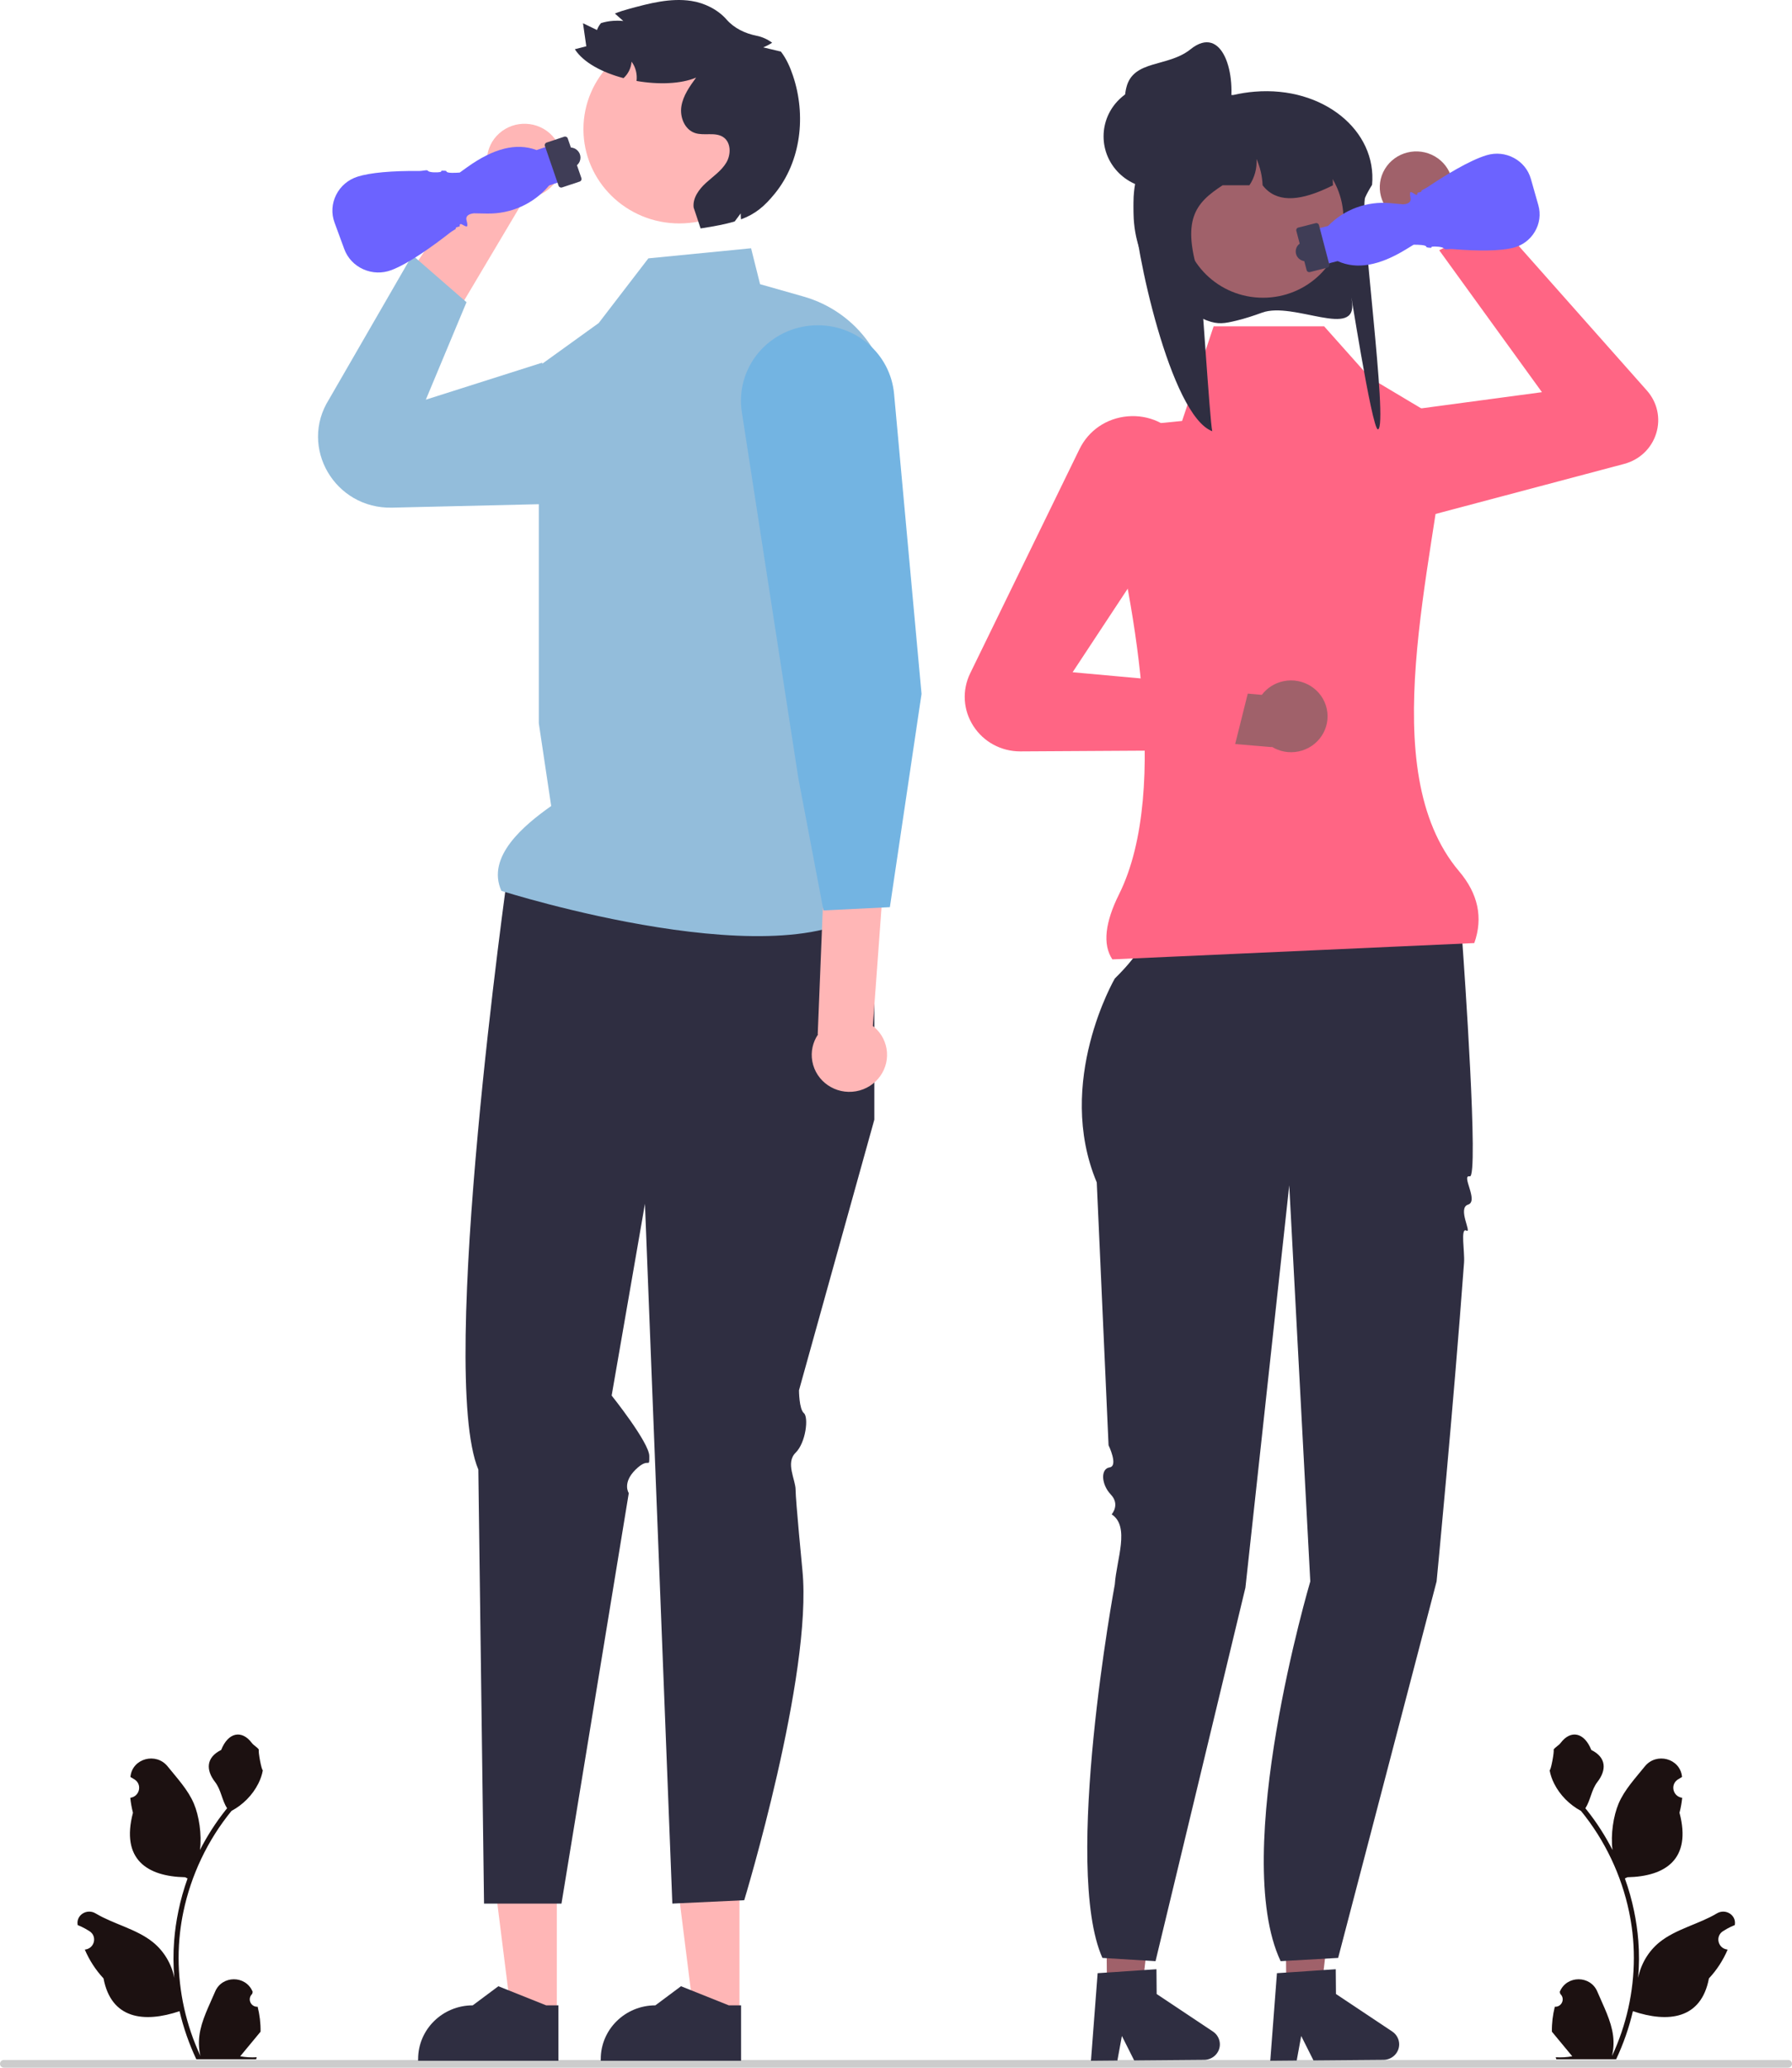 <svg width="117" height="135" viewBox="0 0 117 135" fill="none" xmlns="http://www.w3.org/2000/svg">
<g clip-path="url(#clip0_172_149)">
<path d="M101.514 131.019C101.962 131.046 102.21 130.499 101.871 130.181L101.837 130.049C101.841 130.039 101.846 130.028 101.85 130.017C102.303 128.956 103.838 128.963 104.288 130.026C104.686 130.97 105.194 131.915 105.319 132.912C105.375 133.353 105.349 133.801 105.25 134.233C106.184 132.228 106.675 130.039 106.675 127.837C106.675 127.284 106.645 126.731 106.582 126.179C106.53 125.728 106.458 125.279 106.366 124.835C105.866 122.432 104.784 120.144 103.222 118.233C102.472 117.829 101.846 117.199 101.468 116.444C101.332 116.171 101.226 115.878 101.175 115.579C101.261 115.591 101.497 114.312 101.433 114.234C101.552 114.056 101.765 113.968 101.895 113.795C102.541 112.933 103.432 113.084 103.897 114.254C104.891 114.747 104.9 115.564 104.291 116.35C103.903 116.85 103.85 117.527 103.509 118.062C103.544 118.106 103.581 118.149 103.616 118.193C104.258 119.002 104.813 119.871 105.281 120.785C105.149 119.77 105.344 118.546 105.677 117.758C106.056 116.859 106.766 116.103 107.392 115.326C108.143 114.393 109.684 114.8 109.817 115.983C109.818 115.994 109.819 116.006 109.82 116.017C109.728 116.069 109.636 116.123 109.548 116.181C109.04 116.511 109.216 117.283 109.817 117.375L109.83 117.377C109.797 117.705 109.739 118.032 109.655 118.352C110.458 121.402 108.725 122.513 106.251 122.563C106.197 122.59 106.143 122.618 106.089 122.644C106.339 123.338 106.54 124.049 106.688 124.77C106.821 125.407 106.913 126.051 106.965 126.698C107.03 127.514 107.024 128.334 106.954 129.149L106.958 129.12C107.136 128.223 107.632 127.385 108.352 126.804C109.424 125.938 110.939 125.62 112.095 124.924C112.652 124.589 113.366 125.022 113.268 125.656L113.264 125.687C113.091 125.755 112.923 125.835 112.761 125.925C112.668 125.976 112.577 126.031 112.488 126.089C111.981 126.418 112.156 127.191 112.757 127.282L112.771 127.284C112.781 127.286 112.789 127.287 112.799 127.288C112.503 127.978 112.092 128.618 111.576 129.169C111.075 131.832 108.919 132.085 106.614 131.309H106.612C106.36 132.388 105.992 133.442 105.519 134.447H101.612C101.598 134.404 101.585 134.36 101.573 134.317C101.934 134.339 102.298 134.319 102.654 134.254C102.364 133.904 102.074 133.552 101.784 133.203C101.777 133.196 101.772 133.189 101.766 133.182C101.619 133.003 101.471 132.826 101.324 132.647L101.324 132.646C101.314 132.097 101.381 131.55 101.514 131.019Z" fill="#1C1111"/>
<path d="M16.822 131.019C16.374 131.046 16.126 130.499 16.465 130.181L16.499 130.049C16.494 130.039 16.49 130.028 16.485 130.017C16.033 128.956 14.498 128.963 14.048 130.026C13.65 130.97 13.142 131.915 13.017 132.912C12.961 133.353 12.986 133.801 13.086 134.233C12.152 132.228 11.661 130.039 11.661 127.837C11.661 127.284 11.691 126.731 11.754 126.179C11.806 125.728 11.877 125.279 11.97 124.835C12.47 122.432 13.552 120.144 15.114 118.233C15.864 117.829 16.49 117.199 16.868 116.444C17.004 116.171 17.11 115.878 17.161 115.579C17.075 115.591 16.839 114.312 16.903 114.234C16.784 114.056 16.571 113.968 16.441 113.795C15.794 112.933 14.904 113.084 14.439 114.254C13.445 114.747 13.436 115.564 14.045 116.35C14.433 116.85 14.486 117.527 14.826 118.062C14.791 118.106 14.755 118.149 14.72 118.193C14.078 119.002 13.523 119.871 13.055 120.785C13.187 119.77 12.992 118.546 12.659 117.758C12.28 116.859 11.569 116.103 10.944 115.326C10.192 114.393 8.652 114.8 8.519 115.983C8.518 115.994 8.517 116.006 8.515 116.017C8.608 116.069 8.699 116.123 8.788 116.181C9.296 116.511 9.12 117.283 8.519 117.375L8.506 117.377C8.539 117.705 8.597 118.032 8.681 118.352C7.878 121.402 9.611 122.513 12.085 122.563C12.139 122.59 12.193 122.618 12.247 122.644C11.996 123.338 11.796 124.049 11.648 124.77C11.515 125.407 11.422 126.051 11.371 126.698C11.306 127.514 11.312 128.334 11.382 129.149L11.378 129.12C11.2 128.223 10.704 127.385 9.984 126.804C8.912 125.938 7.397 125.62 6.241 124.924C5.684 124.589 4.97 125.022 5.067 125.656L5.072 125.687C5.244 125.755 5.412 125.835 5.575 125.925C5.668 125.976 5.759 126.031 5.848 126.089C6.355 126.418 6.18 127.191 5.579 127.282L5.565 127.284C5.555 127.286 5.547 127.287 5.537 127.288C5.833 127.978 6.244 128.618 6.759 129.169C7.261 131.832 9.417 132.085 11.722 131.309H11.723C11.976 132.388 12.344 133.442 12.817 134.447H16.724C16.738 134.404 16.75 134.36 16.763 134.317C16.402 134.339 16.038 134.319 15.682 134.254C15.972 133.904 16.262 133.552 16.552 133.203C16.559 133.196 16.564 133.189 16.57 133.182C16.717 133.003 16.865 132.826 17.012 132.647L17.012 132.646C17.022 132.097 16.954 131.55 16.822 131.019Z" fill="#1C1111"/>
<path d="M0 134.746C0 134.887 0.115 135 0.258 135H116.742C116.885 135 117 134.887 117 134.746C117 134.606 116.885 134.493 116.742 134.493H0.258C0.115 134.493 0 134.606 0 134.746Z" fill="#CCCCCC"/>
<path d="M83.982 129.87L86.283 129.85L87.301 120.925L83.905 120.954L83.982 129.87Z" fill="#A0616A"/>
<path d="M90.901 132.637L87.226 130.188L87.212 128.57L86.422 128.622L83.972 128.788L83.372 128.827L82.936 134.546L84.662 134.531L84.956 132.927L85.757 134.523L90.332 134.485C90.9 134.48 91.357 134.022 91.352 133.465C91.349 133.133 91.181 132.824 90.901 132.637Z" fill="#2F2E41"/>
<path d="M72.275 129.87L74.576 129.85L75.594 120.925L72.198 120.954L72.275 129.87Z" fill="#A0616A"/>
<path d="M79.194 132.637L75.519 130.188L75.505 128.57L74.715 128.622L72.265 128.788L71.665 128.827L71.229 134.546L72.955 134.531L73.249 132.927L74.05 134.523L78.625 134.485C79.193 134.48 79.65 134.022 79.645 133.465C79.642 133.133 79.474 132.824 79.194 132.637Z" fill="#2F2E41"/>
<path d="M90.421 11.031C89.748 12.144 90.12 13.582 91.252 14.243C91.771 14.547 92.359 14.632 92.909 14.53L92.911 14.533L95.867 17.715L99.34 16.478L94.784 11.588L94.768 11.605C94.61 11.043 94.24 10.536 93.69 10.215C92.557 9.553 91.094 9.919 90.421 11.031Z" fill="#A0616A"/>
<path d="M93.011 57.711L83.684 58L74.848 59.93C74.848 59.93 75.732 60.991 72.786 63.886C72.786 63.886 68.859 70.639 71.608 77.2L72.378 94.359C72.378 94.359 73.036 95.718 72.443 95.806C71.851 95.893 71.894 96.911 72.523 97.574C73.152 98.237 72.581 98.87 72.581 98.87C73.793 99.664 72.899 101.803 72.786 103.443C72.786 103.443 69.351 121.942 71.976 127.83L75.445 128.043L81.314 103.656L84.175 77.393L85.549 103.25C85.549 103.25 80.291 120.997 83.612 128.043L87.368 127.83L93.796 103.25C93.796 103.25 94.878 92.086 95.588 82.432C95.64 81.726 95.341 80.133 95.737 80.343C96.133 80.554 95.134 78.875 95.85 78.649C96.566 78.423 95.362 76.676 95.964 76.804C96.566 76.932 95.578 62.912 95.482 61.592C95.09 56.189 93.011 57.711 93.011 57.711Z" fill="#2F2E41"/>
<path d="M88.123 34.908C87.131 34.908 86.175 34.53 85.439 33.822C84.452 32.873 84.061 31.52 84.393 30.202C84.775 28.685 86.041 27.569 87.616 27.357L100.674 25.605L93.966 16.338L97.739 14.456L107.525 25.498C108.21 26.27 108.438 27.316 108.134 28.296C107.831 29.276 107.049 30.021 106.043 30.288L89.144 34.773C88.805 34.864 88.462 34.908 88.123 34.908Z" fill="#FF6584"/>
<path d="M96.257 61.572L72.626 62.637C71.977 61.668 72.153 60.212 73.062 58.388C76.494 51.502 73.887 38.476 72.134 31.693C71.642 29.79 72.963 27.898 74.951 27.703L77.179 27.484L79.238 21.305H86.452L89.444 24.665L94.523 27.697C93.598 37.054 89.66 50.267 95.271 56.893C96.498 58.342 96.846 59.909 96.257 61.572Z" fill="#FF6584"/>
<path d="M82.404 20.411C81.857 20.61 81.298 20.797 80.716 20.936C79.96 21.117 79.533 21.201 78.803 20.923C78.777 20.913 78.752 20.903 78.729 20.894C76.003 19.776 74.069 17.111 74.01 13.984C74.006 13.933 74.006 13.88 74.006 13.828C74.006 13.576 74.017 13.325 74.042 13.078C74.075 12.735 74.13 12.398 74.208 12.07L74.201 12.068C73.609 11.474 73.382 10.661 73.457 9.843C73.553 8.775 74.165 7.699 75.148 7.093C75.879 6.644 76.712 6.344 77.606 6.241C77.838 6.215 78.073 6.201 78.312 6.201H80.53C81.001 6.094 81.469 6.02 81.923 5.985H81.927C86.391 5.621 89.912 8.53 89.583 12.068C89.581 12.072 89.577 12.076 89.575 12.08C89.48 12.232 89.396 12.376 89.322 12.514C89.25 12.643 89.189 12.766 89.137 12.883C88.73 13.788 90.666 27.821 89.971 28.034C89.576 28.155 87.983 17.712 88.269 19.698C88.629 22.189 84.461 19.664 82.404 20.411Z" fill="#2F2E41"/>
<path d="M82.463 19.439C85.363 19.439 87.714 17.129 87.714 14.279C87.714 11.429 85.363 9.119 82.463 9.119C79.563 9.119 77.212 11.429 77.212 14.279C77.212 17.129 79.563 19.439 82.463 19.439Z" fill="#A0616A"/>
<path d="M87.029 12.097C86.942 12.142 86.856 12.184 86.768 12.226C86.677 12.269 86.585 12.312 86.493 12.352C84.736 13.135 83.304 13.222 82.436 12.097C82.412 11.507 82.278 10.922 82.036 10.378C82.081 10.98 81.913 11.595 81.573 12.097H79.824C78.023 13.271 77.099 14.351 78.349 18.207C78.43 18.46 78.988 27.462 79.148 28.154C76.421 27.126 74.069 16.214 74.01 13.338C74.006 13.292 74.006 13.243 74.006 13.195C74.006 12.963 74.017 12.732 74.042 12.505C74.075 12.19 74.13 11.88 74.208 11.578L74.201 11.577C73.609 11.031 73.382 10.282 73.457 9.531C73.912 8.945 74.478 8.446 75.126 8.061C75.706 7.784 76.318 7.559 76.953 7.387C76.968 7.383 76.982 7.38 76.998 7.376C77.19 7.325 77.387 7.278 77.584 7.237C77.986 7.155 78.395 7.093 78.813 7.054C78.844 7.053 78.873 7.051 78.9 7.051C79.071 7.051 79.23 7.098 79.369 7.178C79.37 7.178 79.37 7.179 79.373 7.179C79.474 7.237 79.564 7.315 79.634 7.408C79.754 7.559 79.824 7.748 79.824 7.953H81.772C81.844 7.953 81.916 7.956 81.987 7.959C84.701 8.066 86.881 9.206 87.021 11.826C87.027 11.917 87.029 12.006 87.029 12.097Z" fill="#2F2E41"/>
<path d="M75.511 12.304C77.422 12.304 78.971 10.782 78.971 8.904C78.971 7.027 77.422 5.505 75.511 5.505C73.6 5.505 72.052 7.027 72.052 8.904C72.052 10.782 73.6 12.304 75.511 12.304Z" fill="#2F2E41"/>
<path d="M80.26 7.332C79.867 9.169 77.928 10.268 76.073 9.819C74.218 9.369 73.085 7.527 73.543 5.704C74 3.881 76.252 4.407 77.73 3.217C79.821 1.535 80.79 4.854 80.26 7.332Z" fill="#2F2E41"/>
<path d="M86.626 46.284C86.354 45.018 85.089 44.207 83.8 44.474C83.21 44.597 82.719 44.926 82.384 45.366L82.381 45.366L78.012 44.992L76.31 48.214L83.032 48.779L83.033 48.755C83.537 49.064 84.157 49.191 84.784 49.061C86.073 48.794 86.897 47.55 86.626 46.284Z" fill="#A0616A"/>
<path d="M66.613 49.058C65.364 49.058 64.222 48.441 63.553 47.403C62.879 46.36 62.802 45.072 63.345 43.957L70.48 29.322C71.076 28.098 72.254 27.298 73.63 27.182C75.004 27.066 76.305 27.658 77.104 28.764C78.025 30.039 78.061 31.709 77.197 33.021L70.031 43.89L81.554 44.938L80.545 48.976L66.635 49.058L66.613 49.058Z" fill="#FF6584"/>
<path d="M93.442 16.181C93.441 16.177 93.442 16.173 93.442 16.17C93.45 16.114 93.511 16.104 93.531 16.101C93.636 16.082 94.223 16.096 94.304 16.245C94.329 16.29 94.479 16.278 94.589 16.269C94.666 16.263 94.745 16.256 94.814 16.262C96.586 16.406 97.951 16.381 98.76 16.188C99.374 16.042 99.887 15.668 100.205 15.134C100.523 14.602 100.607 13.982 100.436 13.387L99.952 11.683C99.784 11.094 99.392 10.608 98.847 10.314C98.298 10.018 97.665 9.954 97.064 10.133C95.942 10.468 94.321 11.467 93.159 12.247C93.111 12.279 93.044 12.313 92.979 12.346C92.923 12.375 92.845 12.415 92.808 12.441C92.816 12.459 92.812 12.476 92.811 12.482C92.798 12.532 92.749 12.54 92.686 12.551C92.647 12.558 92.556 12.573 92.541 12.598C92.539 12.602 92.541 12.61 92.542 12.614C92.56 12.667 92.536 12.695 92.52 12.707C92.474 12.741 92.428 12.711 92.346 12.657C92.284 12.615 92.137 12.517 92.091 12.547C92.079 12.555 92.024 12.611 92.092 12.941C92.112 13.035 92.093 13.119 92.038 13.184C91.905 13.342 91.6 13.338 91.587 13.338L90.766 13.263C89.251 13.125 87.777 13.663 86.722 14.74L86.71 14.753L85.92 14.953L86.523 17.253L87.335 17.047L87.355 17.056C88.588 17.608 90.041 17.355 91.796 16.282L92.295 15.977L92.313 15.977C92.641 15.977 93.047 15.995 93.115 16.086C93.126 16.101 93.132 16.117 93.132 16.135C93.182 16.161 93.341 16.181 93.442 16.181Z" fill="#6C63FF"/>
<path d="M85.311 17.64C85.335 17.732 85.431 17.787 85.524 17.764L86.664 17.475C86.757 17.451 86.813 17.358 86.789 17.266L86.115 14.694C86.091 14.602 85.995 14.546 85.902 14.57L84.762 14.859C84.669 14.882 84.613 14.976 84.637 15.068L85.311 17.64Z" fill="#3F3D56"/>
<path d="M85.247 17.056C85.606 17.056 85.898 16.77 85.898 16.417C85.898 16.064 85.606 15.778 85.247 15.778C84.888 15.778 84.597 16.064 84.597 16.417C84.597 16.77 84.888 17.056 85.247 17.056Z" fill="#3F3D56"/>
<path d="M48.279 131.492L45.3 131.492L43.883 120.2L48.28 120.2L48.279 131.492Z" fill="#FFB6B6"/>
<path d="M48.384 134.546L39.223 134.546V134.432C39.223 132.497 40.82 130.928 42.789 130.928H42.789L44.462 129.68L47.584 130.928L48.384 130.928L48.384 134.546Z" fill="#2F2E41"/>
<path d="M36.355 131.492L33.376 131.492L31.959 120.2L36.356 120.2L36.355 131.492Z" fill="#FFB6B6"/>
<path d="M36.46 134.546L27.299 134.546V134.432C27.299 132.497 28.896 130.928 30.865 130.928H30.865L32.538 129.68L35.66 130.928L36.46 130.928L36.46 134.546Z" fill="#2F2E41"/>
<path d="M36.064 8.87C36.979 9.856 36.907 11.384 35.903 12.283C35.443 12.695 34.867 12.901 34.291 12.911L34.289 12.914L29.049 21.731L25.341 19.957L31.776 10.322L31.795 10.336C31.836 9.735 32.102 9.149 32.59 8.711C33.594 7.812 35.149 7.883 36.064 8.87Z" fill="#FFB6B6"/>
<path d="M33.169 56.885C33.169 56.885 28.549 89.577 31.231 95.947L31.603 124.284H36.659L41.053 97.485C41.053 97.485 40.606 96.826 41.5 95.947C42.394 95.069 42.394 95.947 42.394 95.069C42.394 94.19 39.935 91.115 39.935 91.115L42.109 78.594L43.897 124.284L48.591 124.064C48.591 124.064 53.062 109.347 52.391 102.537C52.391 102.537 51.944 97.924 51.944 97.265C51.944 96.606 51.273 95.508 51.944 94.849C52.615 94.19 52.804 92.533 52.486 92.263C52.167 91.993 52.167 90.769 52.167 90.769L57.085 73.102V59.573L33.169 56.885Z" fill="#2F2E41"/>
<path d="M49.038 16.209L42.332 16.868L39.087 21.094L35.179 23.91V47.223L35.987 52.623C34.23 53.864 31.731 55.924 32.735 58.163C32.735 58.163 51.828 64.241 57.193 58.969L56.745 45.644L58.1 27.323C58.368 23.692 56.014 20.371 52.455 19.359L49.626 18.555L49.038 16.209Z" fill="#93BDDB"/>
<path d="M55.888 71.249C57.225 71.015 58.116 69.76 57.878 68.446C57.768 67.844 57.44 67.336 56.988 66.983L56.989 66.98L57.884 54.754L53.982 52.857L53.389 67.529L53.413 67.53C53.073 68.031 52.92 68.655 53.036 69.294C53.275 70.608 54.551 71.483 55.888 71.249Z" fill="#FFB6B6"/>
<path d="M58.1 59.228L53.764 59.441L52.122 50.799L48.433 26.898C48.22 25.518 48.615 24.109 49.517 23.032C50.419 21.955 51.749 21.302 53.168 21.241C55.847 21.124 58.135 23.093 58.375 25.718L60.167 45.303L58.1 59.228Z" fill="#73B4E2"/>
<path d="M35.403 23.678L35.85 32.904L25.595 33.144C21.855 33.231 19.508 29.205 21.478 26.079L26.92 16.653L30.458 19.732L27.803 26.094L35.403 23.678Z" fill="#93BDDB"/>
<path d="M44.355 14.588C47.813 14.588 50.616 11.833 50.616 8.435C50.616 5.036 47.813 2.281 44.355 2.281C40.896 2.281 38.093 5.036 38.093 8.435C38.093 11.833 40.896 14.588 44.355 14.588Z" fill="#FFB6B6"/>
<path d="M50.588 12.639C49.906 13.478 49.322 13.97 48.381 14.322C48.366 14.194 48.358 14.064 48.36 13.934C48.23 14.108 48.102 14.283 47.969 14.458C47.384 14.635 46.669 14.773 45.743 14.914L45.288 13.548C45.216 12.93 45.632 12.361 46.096 11.938C46.56 11.516 47.102 11.153 47.421 10.617C47.74 10.08 47.735 9.279 47.204 8.942C46.682 8.608 45.964 8.882 45.374 8.684C44.694 8.456 44.375 7.638 44.488 6.939C44.6 6.241 45.032 5.638 45.45 5.065C44.475 5.482 42.998 5.535 41.561 5.286C41.613 4.845 41.505 4.383 41.234 4.027C41.208 4.434 41.015 4.826 40.711 5.101C39.33 4.736 38.094 4.089 37.531 3.215C37.78 3.151 38.029 3.085 38.279 3.021C38.207 2.519 38.136 2.018 38.064 1.517C38.367 1.664 38.673 1.813 38.979 1.96C39.037 1.79 39.126 1.641 39.239 1.509C39.497 1.428 39.764 1.379 40.035 1.36C40.121 1.355 40.21 1.351 40.299 1.351C40.429 1.351 40.564 1.355 40.694 1.37C40.531 1.225 40.366 1.083 40.204 0.936C40.184 0.919 40.167 0.902 40.147 0.885C40.444 0.759 40.765 0.663 41.069 0.58C42.396 0.218 43.77 -0.147 45.132 0.06C46.001 0.192 46.867 0.625 47.431 1.269C47.935 1.845 48.646 2.186 49.404 2.336C49.767 2.409 50.12 2.569 50.413 2.791C50.229 2.909 50.033 3.011 49.83 3.092C50.216 3.183 50.599 3.275 50.985 3.369C51.345 3.835 51.59 4.391 51.776 4.95C52.639 7.521 52.31 10.525 50.588 12.639Z" fill="#2F2E41"/>
<path d="M28.821 11.143C28.821 11.147 28.821 11.151 28.821 11.155C28.817 11.212 28.755 11.227 28.735 11.232C28.628 11.259 28.023 11.288 27.929 11.142C27.9 11.097 27.746 11.12 27.634 11.138C27.556 11.15 27.474 11.162 27.403 11.162C25.57 11.146 24.168 11.274 23.351 11.532C22.732 11.728 22.233 12.151 21.947 12.724C21.661 13.295 21.622 13.938 21.844 14.537L22.474 16.253C22.691 16.846 23.132 17.317 23.715 17.578C24.302 17.842 24.958 17.861 25.562 17.632C26.69 17.204 28.28 16.055 29.415 15.167C29.462 15.13 29.528 15.09 29.592 15.051C29.647 15.018 29.725 14.971 29.761 14.941C29.751 14.923 29.754 14.906 29.755 14.899C29.764 14.847 29.814 14.835 29.878 14.819C29.917 14.809 30.009 14.786 30.023 14.76C30.025 14.756 30.023 14.747 30.02 14.743C29.998 14.69 30.021 14.66 30.036 14.647C30.081 14.607 30.13 14.635 30.219 14.685C30.286 14.723 30.445 14.813 30.489 14.778C30.501 14.77 30.554 14.708 30.458 14.374C30.431 14.278 30.444 14.19 30.495 14.119C30.62 13.948 30.934 13.928 30.947 13.928L31.797 13.943C33.365 13.973 34.839 13.31 35.841 12.123L35.853 12.109L36.65 11.845L35.852 9.525L35.033 9.797L35.011 9.789C33.7 9.313 32.226 9.682 30.504 10.916L30.015 11.267L29.997 11.268C29.659 11.293 29.241 11.304 29.163 11.216C29.151 11.202 29.144 11.185 29.142 11.167C29.089 11.144 28.924 11.136 28.821 11.143Z" fill="#6C63FF"/>
<path d="M37.068 9.036C37.036 8.943 36.934 8.894 36.839 8.925L35.69 9.307C35.596 9.338 35.545 9.439 35.577 9.531L36.469 12.126C36.501 12.218 36.603 12.268 36.698 12.237L37.847 11.855C37.941 11.824 37.992 11.723 37.96 11.631L37.068 9.036Z" fill="#3F3D56"/>
<path d="M37.228 10.948C37.599 10.948 37.899 10.653 37.899 10.289C37.899 9.925 37.599 9.63 37.228 9.63C36.858 9.63 36.558 9.925 36.558 10.289C36.558 10.653 36.858 10.948 37.228 10.948Z" fill="#3F3D56"/>
</g>
<defs>
<clipPath id="clip0_172_149">
<rect width="117" height="135" fill="white"/>
</clipPath>
</defs>
</svg>
